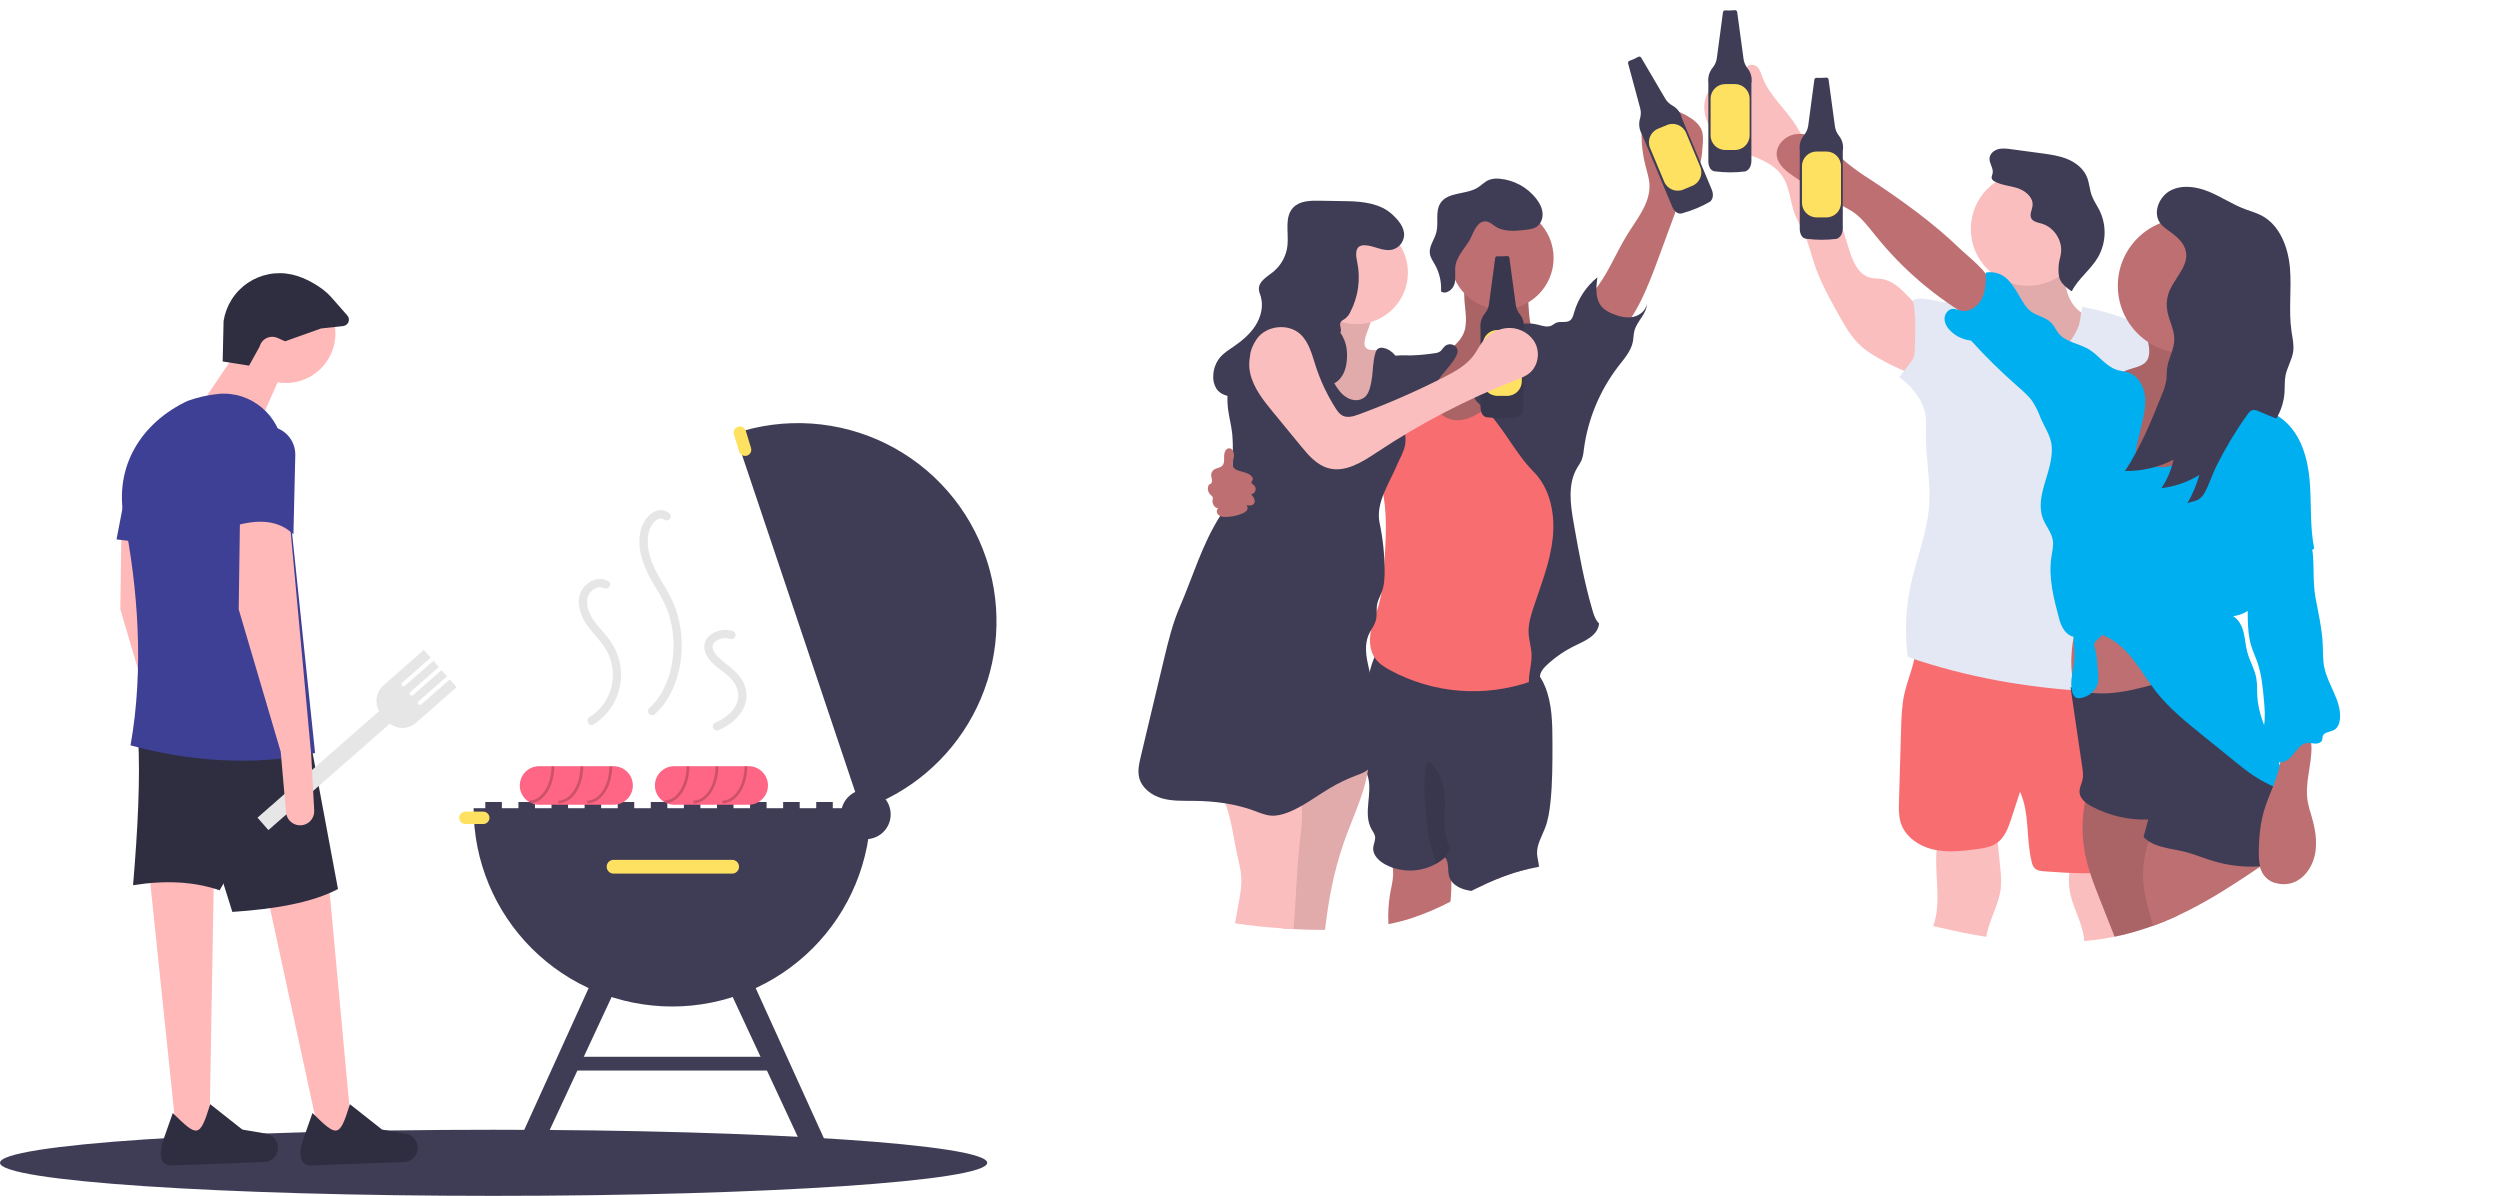 <?xml version="1.0" encoding="UTF-8"?>
<!DOCTYPE svg PUBLIC "-//W3C//DTD SVG 1.1//EN" "http://www.w3.org/Graphics/SVG/1.1/DTD/svg11.dtd">
<!-- Creator: CorelDRAW 2020 (64 Bit) -->
<svg xmlns="http://www.w3.org/2000/svg" xml:space="preserve" width="268.816mm" height="128.587mm" version="1.1" style="shape-rendering:geometricPrecision; text-rendering:geometricPrecision; image-rendering:optimizeQuality; fill-rule:evenodd; clip-rule:evenodd"
viewBox="0 0 9359.35 4477.01"
 xmlns:xlink="http://www.w3.org/1999/xlink"
 xmlns:xodm="http://www.corel.com/coreldraw/odm/2003">
 <defs>
  <style type="text/css">
   <![CDATA[
    .fil14 {fill:none;fill-rule:nonzero}
    .fil13 {fill:#00AFEF;fill-rule:nonzero}
    .fil7 {fill:#3E4095;fill-rule:nonzero}
    .fil6 {fill:#2F2E41;fill-rule:nonzero}
    .fil0 {fill:#3F3D56;fill-rule:nonzero}
    .fil8 {fill:#BE6F72;fill-rule:nonzero}
    .fil12 {fill:#E3E8F4;fill-rule:nonzero}
    .fil4 {fill:#E6E6E6;fill-rule:nonzero}
    .fil11 {fill:#F86D70;fill-rule:nonzero}
    .fil10 {fill:#FBBEBE;fill-rule:nonzero}
    .fil2 {fill:#FF6584;fill-rule:nonzero}
    .fil5 {fill:#FFB9B9;fill-rule:nonzero}
    .fil1 {fill:#FFE162;fill-rule:nonzero}
    .fil9 {fill:black;fill-rule:nonzero;fill-opacity:0.102}
    .fil3 {fill:black;fill-rule:nonzero;fill-opacity:0.2}
   ]]>
  </style>
   <clipPath id="id0" style="clip-rule:nonzero">
    <path d="M3730.84 3528.18l5628.51 0 0 -3528.18 -5628.51 0 0 3528.18z"/>
   </clipPath>
 </defs>
 <g id="Camada_x0020_1">
  <path class="fil0" d="M1847.92 4477.01c1020.57,0 1847.92,-55.4 1847.92,-123.74 0,-68.35 -827.35,-123.75 -1847.92,-123.75 -1020.58,0 -1847.92,55.4 -1847.92,123.75 0,68.33 827.34,123.74 1847.92,123.74z"/>
  <polygon class="fil0" points="1878.89,3002.46 1816.95,3002.46 1816.95,3038.55 1878.89,3038.55 "/>
  <polygon class="fil0" points="2002.77,3002.46 1940.83,3002.46 1940.83,3038.55 2002.77,3038.55 "/>
  <polygon class="fil0" points="2126.65,3002.46 2064.72,3002.46 2064.72,3038.55 2126.65,3038.55 "/>
  <polygon class="fil0" points="2250.54,3002.46 2188.6,3002.46 2188.6,3038.55 2250.54,3038.55 "/>
  <polygon class="fil0" points="2374.42,3002.46 2312.48,3002.46 2312.48,3038.55 2374.42,3038.55 "/>
  <polygon class="fil0" points="2498.3,3002.46 2436.36,3002.46 2436.36,3038.55 2498.3,3038.55 "/>
  <polygon class="fil0" points="2622.18,3002.46 2560.24,3002.46 2560.24,3038.55 2622.18,3038.55 "/>
  <polygon class="fil0" points="2746.06,3002.46 2684.13,3002.46 2684.13,3038.55 2746.06,3038.55 "/>
  <polygon class="fil0" points="2869.95,3002.46 2808.01,3002.46 2808.01,3038.55 2869.95,3038.55 "/>
  <polygon class="fil0" points="2993.83,3002.46 2931.89,3002.46 2931.89,3038.55 2993.83,3038.55 "/>
  <polygon class="fil0" points="3117.71,3002.46 3055.77,3002.46 3055.77,3038.55 3117.71,3038.55 "/>
  <path class="fil0" d="M3259.67 3025.66c0,196.91 -78.32,385.75 -217.71,524.98 -139.4,139.24 -328.46,217.46 -525.6,217.46 -197.13,0 -386.19,-78.22 -525.59,-217.46 -139.39,-139.23 -217.71,-328.07 -217.71,-524.98l1486.6 0z"/>
  <path class="fil0" d="M3223.73 3030.4l-472.81 -1407.72c92.53,-31.08 190.3,-43.63 287.7,-36.94 97.4,6.7 192.52,32.5 279.92,75.93 87.4,43.44 165.38,103.67 229.46,177.24 64.09,73.57 113.02,159.03 144.01,251.5 5,14.91 9.55,29.9 13.58,44.91 48.67,182.42 25.93,376.52 -63.58,542.8 -89.51,166.28 -239.08,292.25 -418.28,352.29z"/>
  <path class="fil0" d="M3241.6 3141.66c51.32,0 92.91,-41.55 92.91,-92.8 0,-51.26 -41.59,-92.8 -92.91,-92.8 -51.31,0 -92.91,41.54 -92.91,92.8 0,51.25 41.6,92.8 92.91,92.8z"/>
  <path class="fil1" d="M2296.99 3219.01c-6.85,0 -13.4,2.71 -18.25,7.54 -4.84,4.84 -7.55,11.4 -7.55,18.23 0,6.83 2.72,13.39 7.55,18.23 4.85,4.84 11.41,7.54 18.25,7.54l443.92 0c6.84,0 13.41,-2.71 18.25,-7.54 4.85,-4.84 7.56,-11.4 7.56,-18.23 0,-6.83 -2.72,-13.39 -7.56,-18.23 -4.84,-4.84 -11.41,-7.54 -18.25,-7.54l-443.92 0z"/>
  <polygon class="fil0" points="3133.2,4368.74 3040.78,4372.15 2707.79,3656.87 2792.03,3617.74 "/>
  <polygon class="fil0" points="1899.53,4368.74 1991.96,4372.15 2324.95,3656.87 2240.7,3617.74 "/>
  <polygon class="fil0" points="2900.92,3956.28 2136.98,3956.28 2136.98,4007.84 2900.92,4007.84 "/>
  <path class="fil1" d="M2769.81 1596.4c-3.63,0 -7.2,0.85 -10.45,2.49 -3.24,1.63 -6.05,4 -8.22,6.91 -2.16,2.92 -3.6,6.29 -4.22,9.86 -0.62,3.58 -0.39,7.24 0.67,10.71l19.58 64.11c1.81,5.88 5.87,10.8 11.31,13.69 5.43,2.89 11.8,3.5 17.69,1.72 5.89,-1.8 10.82,-5.85 13.72,-11.29 2.89,-5.42 3.52,-11.77 1.72,-17.66l-19.58 -64.1c-1.46,-4.75 -4.4,-8.92 -8.4,-11.87 -4.01,-2.96 -8.84,-4.56 -13.83,-4.56z"/>
  <path class="fil1" d="M1742.1 3038.55c-6.16,0 -12.07,2.44 -16.42,6.79 -4.36,4.36 -6.8,10.25 -6.8,16.41 0,6.16 2.44,12.06 6.8,16.41 4.36,4.36 10.26,6.8 16.42,6.8l67.1 0c6.16,0 12.08,-2.44 16.43,-6.8 4.36,-4.35 6.81,-10.25 6.81,-16.41 0,-6.15 -2.45,-12.05 -6.81,-16.41 -4.35,-4.35 -10.26,-6.79 -16.43,-6.79l-67.1 0z"/>
  <path class="fil2" d="M2296.99 2868.41l-278.73 0c-1.76,0 -3.46,0.06 -5.17,0.21 -18.21,1.3 -35.26,9.44 -47.7,22.77 -12.44,13.34 -19.38,30.89 -19.4,49.13 -0.02,18.24 6.87,35.81 19.3,49.16 12.42,13.37 29.44,21.54 47.65,22.88 1.75,0.16 3.51,0.2 5.32,0.2l278.73 0c19.16,0 37.55,-7.6 51.1,-21.14 13.55,-13.53 21.17,-31.89 21.17,-51.03 0,-19.14 -7.62,-37.5 -21.17,-51.04 -13.55,-13.53 -31.94,-21.14 -51.1,-21.14l0 0z"/>
  <path class="fil3" d="M1990.18 3007.05c47.49,-6.08 84.85,-65.94 84.85,-138.64l-10.32 0c0,71.1 -37.06,128.9 -82.6,128.9l0 5.78 8.06 3.97z"/>
  <path class="fil3" d="M2090.52 3007.62l0 -10.32c45.54,0 82.59,-57.82 82.59,-128.9l10.33 0c0,76.76 -41.68,139.21 -92.91,139.21z"/>
  <path class="fil3" d="M2198.92 3007.62l0 -10.32c45.53,0 82.58,-57.82 82.58,-128.9l10.33 0c0,76.76 -41.69,139.21 -92.91,139.21z"/>
  <path class="fil2" d="M2802.85 2868.41l-278.73 0c-1.76,0 -3.46,0.06 -5.17,0.21 -18.21,1.3 -35.25,9.44 -47.7,22.77 -12.45,13.34 -19.38,30.89 -19.4,49.13 -0.02,18.24 6.87,35.81 19.29,49.16 12.43,13.37 29.45,21.54 47.65,22.88 1.76,0.16 3.52,0.2 5.33,0.2l278.73 0c19.16,0 37.55,-7.6 51.1,-21.14 13.55,-13.53 21.16,-31.89 21.16,-51.03 0,-19.14 -7.61,-37.5 -21.16,-51.04 -13.55,-13.53 -31.94,-21.14 -51.1,-21.14l0 0z"/>
  <path class="fil3" d="M2496.02 3007.05c47.5,-6.08 84.86,-65.94 84.86,-138.64l-10.32 0c0,71.1 -37.07,128.9 -82.6,128.9l0 5.78 8.05 3.97z"/>
  <path class="fil3" d="M2596.37 3007.62l0 -10.32c45.54,0 82.6,-57.82 82.6,-128.9l10.32 0c0,76.76 -41.67,139.21 -92.91,139.21z"/>
  <path class="fil3" d="M2704.77 3007.62l0 -10.32c45.54,0 82.6,-57.82 82.6,-128.9l10.32 0c0,76.76 -41.68,139.21 -92.91,139.21z"/>
  <path class="fil4" d="M2276.6 2175.26c-36.53,-19.71 -81.69,1.78 -99.89,36.67 -22.14,42.43 -3.8,93.46 22.03,129.74 26.84,37.69 63.25,68.81 81.15,112.38 17.13,40.99 19.16,86.73 5.73,129.08 -13.43,42.35 -41.45,78.58 -79.09,102.24 -16.8,10.61 -1.28,37.4 15.63,26.72 36.91,-23.04 66.12,-56.54 83.89,-96.23 17.76,-39.69 23.29,-83.77 15.86,-126.61 -3.77,-22.22 -10.95,-43.72 -21.31,-63.75 -11.22,-20.43 -24.74,-39.52 -40.3,-56.88 -26.87,-31.76 -60.69,-66.78 -62.37,-110.98 -0.31,-5.73 0.09,-11.47 1.19,-17.11 0.8,-3.93 2,-7.77 3.58,-11.48 3.76,-7.94 9.33,-14.89 16.27,-20.28 6.44,-5.12 14.05,-8.56 22.15,-10.01 6.79,-1.01 13.72,0.11 19.86,3.21 17.54,9.46 33.19,-17.23 15.63,-26.7l0 0z"/>
  <path class="fil4" d="M2742.62 2362.38c-15.56,-5 -32.18,-5.69 -48.1,-1.99 -15.91,3.69 -30.53,11.64 -42.29,22.97 -6.07,6.25 -10.57,13.84 -13.13,22.16 -2.55,8.32 -3.08,17.13 -1.55,25.7 2.95,18.75 14.8,35.4 27.65,48.81 25.16,26.26 60.36,43.23 81.45,73.37 9.35,12.84 15.22,27.88 17.03,43.66 1.09,14.17 -1.52,28.39 -7.56,41.26 -15.73,31.95 -46.97,53.67 -79.91,67.66 -7.69,3.27 -9.4,14.6 -5.56,21.16 2.15,3.46 5.55,5.97 9.49,7 3.94,1.03 8.13,0.52 11.7,-1.46 60.62,-25.74 116.71,-83.39 99.99,-154.22 -8.8,-37.26 -35.75,-63.55 -64.78,-86.42 -14.42,-10.56 -28.03,-22.16 -40.74,-34.72 -10.03,-10.65 -20.46,-25.18 -18.62,-39.62 0.74,-5.02 3.2,-9.63 6.96,-13.04 4.56,-4.16 9.74,-7.6 15.35,-10.19 6.87,-3.29 14.33,-5.19 21.95,-5.58 7.61,-0.4 15.23,0.72 22.41,3.29 3.96,1.05 8.17,0.5 11.74,-1.51 3.55,-2.03 6.19,-5.36 7.32,-9.3 1,-3.95 0.44,-8.14 -1.57,-11.69 -2.02,-3.55 -5.33,-6.17 -9.24,-7.33l0 0z"/>
  <path class="fil4" d="M2506.85 1922.33c-9.23,-7.88 -20.88,-12.35 -33.01,-12.69 -11.51,0.21 -22.69,3.82 -32.15,10.38 -21.35,15.49 -36.46,38.1 -42.6,63.75 -15.65,59.88 4.76,124.41 33.13,177.14 14.34,26.66 31.04,51.96 45.47,78.57 13.92,25.44 24.61,52.52 31.81,80.61 14.69,57.59 16.01,117.78 3.83,175.95 -12.39,57.9 -38.47,115.25 -82.82,155.2 -2.9,2.89 -4.53,6.83 -4.53,10.93 0,4.1 1.63,8.03 4.53,10.94 2.91,2.9 6.84,4.53 10.95,4.53 4.11,0 8.04,-1.63 10.95,-4.53 39.36,-35.46 65.69,-84.11 81.59,-134.13 17.53,-56.49 22.66,-116.1 15.03,-174.75 -3.45,-29.21 -10.11,-57.94 -19.85,-85.7 -10.57,-27.96 -23.76,-54.85 -39.4,-80.32 -29.11,-49.16 -60.09,-98.88 -64.31,-157.41 -2.07,-28.79 1.54,-58.79 19.37,-81.94 -0.98,1.27 0.78,-0.92 0.79,-0.93 1.08,-1.29 2.2,-2.55 3.36,-3.78 2.21,-2.37 4.59,-4.58 7.11,-6.62 -0.53,0.42 -1.9,1.35 0.59,-0.39 1.23,-0.86 2.5,-1.69 3.8,-2.45 1.06,-0.62 2.15,-1.17 3.23,-1.74 0.64,-0.33 1.3,-0.64 1.95,-0.93 -1.5,0.64 -1.42,0.65 0.26,0.02 1.22,-0.38 7.21,-1.67 3.88,-1.25 1.11,-0.14 2.23,-0.21 3.35,-0.22 0.47,-0.01 4.64,0.21 2.61,-0.02 -2.38,-0.26 1.89,0.42 1.91,0.43 1.34,0.33 2.65,0.75 3.93,1.24 -3.22,-1.28 5.28,3.49 3.31,1.97 2.97,2.78 6.88,4.33 10.95,4.33 4.07,0 7.99,-1.55 10.95,-4.33 5.34,-5.34 6.63,-16.72 0,-21.88l0 0z"/>
  <polygon class="fil5" points="1317.74,4246.95 1200.99,4277.89 986.55,3287.87 1227.21,3266.45 "/>
  <polygon class="fil5" points="783.58,4262.16 664.15,4280.19 559.18,3272.7 800.73,3277.65 "/>
  <path class="fil5" d="M722.09 2828.56l11.03 205.62c0.4,7.56 -0.83,15.12 -3.6,22.16 -2.78,7.05 -7.04,13.42 -12.5,18.67 -5.46,5.26 -11.99,9.28 -19.14,11.79 -7.15,2.51 -14.76,3.45 -22.31,2.76l0 0c-12.34,-1.12 -23.9,-6.53 -32.65,-15.3 -8.75,-8.77 -14.14,-20.32 -15.22,-32.66l-19.97 -227.33 -157.25 -533.1 4.77 -342.69 185.85 9.52 81.01 880.55z"/>
  <path class="fil6" d="M822.16 3333.08c-93.09,-32.28 -201.1,-38.63 -324.04,-19.03 17.43,-206.28 27.53,-397.84 19.06,-552.13l633.78 0 -328.8 571.16z"/>
  <path class="fil6" d="M1265.33 3328.32c-95.95,50.69 -234.74,74.97 -395.52,85.67l-200.14 -637.8 490.82 -9.52 104.84 561.64z"/>
  <path class="fil6" d="M1512.39 4350.45l-345.28 12.77c-44.22,1.64 -46.56,-36.31 -38.21,-79.71l40.88 -116.59c92.03,90.06 100.7,95.09 140.15,-33.02l120.41 94.99 89.13 15.26c12.48,2.14 23.8,8.61 31.95,18.3 8.15,9.67 12.62,21.92 12.6,34.57l0 0c-0.03,13.84 -5.42,27.14 -15.04,37.1 -9.63,9.96 -22.74,15.81 -36.59,16.32l0 0z"/>
  <path class="fil6" d="M989.46 4350.45l-345.28 12.77c-44.23,1.64 -46.56,-36.31 -38.22,-79.71l40.88 -116.59c92.03,90.06 100.7,95.09 140.15,-33.02l120.4 94.99 89.13 15.26c12.47,2.14 23.79,8.61 31.95,18.3 8.15,9.67 12.61,21.92 12.59,34.57l0 0c-0.02,13.84 -5.41,27.14 -15.03,37.1 -9.63,9.96 -22.75,15.81 -36.59,16.32z"/>
  <path class="fil5" d="M1069.95 1433.96c102.64,0 185.84,-83.11 185.84,-185.63 0,-102.52 -83.2,-185.63 -185.84,-185.63 -102.64,0 -185.85,83.11 -185.85,185.63 0,102.52 83.21,185.63 185.85,185.63z"/>
  <polygon class="fil5" points="974.64,1576.76 755.44,1510.12 903.17,1291.17 1069.95,1362.57 "/>
  <path class="fil7" d="M1179.55 2819.03c-225.34,50.6 -475.48,30.53 -690.97,-28.56 51.6,-287.41 26.69,-596.12 -23.83,-847.22 -39.54,-196.54 64.77,-361.47 238.26,-442.65 37.3,-13.36 76.09,-22.09 115.52,-25.99 121.71,-10.77 228.79,80.38 241.49,201.76l119.53 1142.66z"/>
  <polygon class="fil7" points="593.43,2038.45 436.17,2019.41 483.83,1771.9 593.43,1771.9 "/>
  <path class="fil6" d="M1067.35 1277.73l-28.47 -12.64c-6.45,-2.85 -13.44,-4.27 -20.5,-4.16 -7.06,0.12 -14,1.76 -20.36,4.83 -6.35,3.06 -11.97,7.46 -16.44,12.91 -4.48,5.44 -7.73,11.8 -9.51,18.62l0 0 -39.68 71.6 -98.82 -15.62 3.45 -151.58c4.5,-28.64 14.84,-56.07 30.37,-80.56 15.54,-24.5 35.94,-45.54 59.95,-61.84 24.01,-16.29 51.11,-27.51 79.63,-32.92 28.51,-5.41 57.84,-4.93 86.17,1.44l2.69 0.61c48.25,10.91 110.87,46.28 143.58,83.42l60.91 69.2c2.89,3.28 4.83,7.28 5.59,11.6 0.77,4.3 0.33,8.73 -1.24,12.8 -1.58,4.08 -4.25,7.65 -7.71,10.31 -3.46,2.67 -7.59,4.34 -11.95,4.83l-83.31 9.18 -134.35 47.99z"/>
  <path class="fil4" d="M1683.78 2543.67l-106.72 93.49c-1.54,1.35 -3.55,2.04 -5.61,1.9 -2.04,-0.13 -3.95,-1.08 -5.31,-2.61 -1.35,-1.54 -2.04,-3.56 -1.91,-5.6 0.13,-2.04 1.08,-3.95 2.62,-5.31l106.71 -93.49 -20.42 -23.26 -106.71 93.49c-1.55,1.35 -3.57,2.04 -5.61,1.9 -2.05,-0.13 -3.96,-1.07 -5.32,-2.61 -1.34,-1.54 -2.04,-3.55 -1.9,-5.6 0.13,-2.04 1.07,-3.95 2.61,-5.31l106.72 -93.49 -20.42 -23.26 -106.71 93.49c-0.77,0.67 -1.66,1.19 -2.62,1.52 -0.97,0.32 -1.99,0.46 -3,0.4 -1.01,-0.07 -2.01,-0.33 -2.92,-0.78 -0.91,-0.45 -1.72,-1.08 -2.4,-1.84 -0.67,-0.76 -1.19,-1.65 -1.51,-2.61 -0.33,-0.97 -0.46,-1.98 -0.4,-2.99 0.07,-1.01 0.33,-2.01 0.78,-2.92 0.45,-0.91 1.08,-1.72 1.84,-2.39l106.71 -93.49 -25.53 -29.07 -150.8 132.13c-13.47,11.8 -22.46,27.86 -25.49,45.49 -3.02,17.63 0.11,35.76 8.87,51.37l-455.3 398.9 40.85 46.51 455.01 -398.64c13.87,10.94 31.15,16.69 48.83,16.23 17.68,-0.45 34.64,-7.07 47.93,-18.71l152.64 -133.73 -25.53 -29.07z"/>
  <path class="fil5" d="M1165.26 2828.56l11.03 205.62c0.4,7.56 -0.83,15.12 -3.6,22.16 -2.78,7.05 -7.05,13.42 -12.51,18.67 -5.45,5.26 -11.98,9.28 -19.13,11.79 -7.16,2.51 -14.77,3.45 -22.32,2.76l0 0c-12.34,-1.12 -23.89,-6.53 -32.65,-15.3 -8.75,-8.77 -14.13,-20.32 -15.22,-32.66l-19.96 -227.33 -157.26 -533.1 4.77 -342.69 185.85 9.52 81.01 880.55z"/>
  <path class="fil7" d="M1098.55 2000.37c-56.55,-54.19 -131.19,-56.17 -214.44,-33.32l0 -255.8c0,-30.62 12.18,-59.99 33.86,-81.65 21.68,-21.65 51.08,-33.82 81.74,-33.82l0 0c14.11,0 28.08,2.82 41.08,8.29 13,5.47 24.78,13.49 34.64,23.56 9.86,10.09 17.6,22.04 22.77,35.14 5.17,13.12 7.66,27.13 7.33,41.22l-6.98 296.36z"/>
  <g>
  </g>
  <g style="clip-path:url(#id0)">
   <g>
    <path class="fil8" d="M5487.85 1184.59c0.88,15.06 0.01,30.18 -2.64,45.04 -9.91,45.98 -51.86,77.54 -92.47,101.51 -40.61,23.95 -85.24,46.62 -109.38,87.05 -29.11,48.85 -19.83,114.52 14.33,160.16 34.16,45.62 88.31,72.8 144.04,84.13 101.64,20.94 212.96,-8.46 289.17,-78.75 76.21,-70.28 114.44,-180.09 95.75,-282.1 -41.36,5.79 -78.2,-30.64 -91.59,-70.13 -13.39,-39.5 -10.61,-82.31 -15.82,-123.73 -0.38,-7 -2.5,-13.8 -6.15,-19.8 -5.8,-8.01 -16.06,-11.29 -25.63,-13.9 -47.8,-13.12 -128.23,-41.82 -177.76,-30.84 -44.62,10.2 -22.61,103.94 -21.86,141.36z"/>
    <path class="fil9" d="M5487.85 1184.59c0.88,15.06 0.01,30.18 -2.64,45.04 -9.91,45.98 -51.86,77.54 -92.47,101.51 -40.61,23.95 -85.24,46.62 -109.38,87.05 -29.11,48.85 -19.83,114.52 14.33,160.16 34.16,45.62 88.31,72.8 144.04,84.13 101.64,20.94 212.96,-8.46 289.17,-78.75 76.21,-70.28 114.44,-180.09 95.75,-282.1 -41.36,5.79 -78.2,-30.64 -91.59,-70.13 -13.39,-39.5 -10.61,-82.31 -15.82,-123.73 -0.38,-7 -2.5,-13.8 -6.15,-19.8 -5.8,-8.01 -16.06,-11.29 -25.63,-13.9 -47.8,-13.12 -128.23,-41.82 -177.76,-30.84 -44.62,10.2 -22.61,103.94 -21.86,141.36z"/>
    <path class="fil8" d="M5430.09 3375.65c-47.39,24.75 -96.7,45.64 -147.47,62.46 -27.8,8.76 -56.07,15.96 -84.69,21.57 -2.03,-38.05 0.06,-76.22 6.2,-113.83 3.86,-21.62 9.56,-43.06 11.05,-64.98 2.11,-31.64 -4.68,-63.25 -19.58,-91.26 55.23,-7.52 107.7,-19.8 163.18,-16.19l3.52 0.25c6.59,0.17 13.13,1.39 19.33,3.61 8.54,4.13 15.79,10.49 20.98,18.41 2.85,3.89 5.49,7.94 7.89,12.12 15.67,27.02 21.62,58.2 22.85,90.32 0.58,25.88 -0.51,51.77 -3.27,77.51l0 0z"/>
    <path class="fil8" d="M5719.2 3253.79c-17.65,4.13 -34.97,8.83 -51.95,14.11 -45.81,14.77 -90.39,33.09 -133.33,54.78 -2.79,-13.48 -4.16,-27.21 -4.07,-40.98 25.32,-17.42 53.87,-29.59 83.99,-35.77 30.11,-6.18 61.16,-6.26 91.3,-0.21 4.02,0.49 7.86,2.02 11.1,4.45 1.18,1.04 2.19,2.27 2.98,3.61l0 0z"/>
    <path class="fil0" d="M5804.44 3003.96c-3.37,32.36 -8.33,64.83 -19.84,95.27 -12.44,32.67 -32.67,64.34 -30.09,99.23 1.14,15.15 6.3,31.58 7.04,46.57 -14.28,2.6 -28.37,5.54 -42.29,8.81 -17.65,4.13 -34.98,8.82 -51.96,14.1 -45.8,14.77 -90.38,33.09 -133.33,54.78 -8.47,4.16 -16.86,8.37 -25.23,12.62 -3.47,-0.44 -6.9,-0.99 -10.36,-1.63 -24.8,-4.51 -50.87,-15.59 -64.91,-35.38 -3.21,-4.56 -5.74,-9.56 -7.49,-14.85 -8.08,-24.1 0.35,-54.15 -16.46,-73.24l-0.79 0.69 -0.6 0.4c-9.2,8.33 -19.32,15.6 -30.14,21.68l0 0c-24.65,13.92 -51.95,22.51 -80.13,25.23 -28.19,2.71 -56.64,-0.53 -83.5,-9.5 -10.64,-3.61 -20.91,-8.22 -30.68,-13.75 -22.72,-12.92 -44.63,-34.65 -42.85,-60.58 1,-14.46 9.28,-28.31 7.04,-42.62 -1.63,-10.24 -8.38,-18.76 -13.43,-27.81 -33.17,-59.39 6.39,-135.75 -14.44,-200.29 -0.49,-1.54 -1.04,-3.07 -1.58,-4.55 -1.54,-4.21 -3.27,-8.27 -4.96,-12.33 -4.27,-9.45 -9.03,-18.76 -12.8,-28.46 -3.13,-8.16 -5.62,-16.54 -7.43,-25.09 -4.68,-24.82 -6.35,-50.12 -4.95,-75.33 0,-66.48 11.89,-134.52 28.85,-198.56 3.03,-11.39 6.4,-27.47 10.86,-44.99 4.35,-18.46 10.23,-36.54 17.56,-54.05 9.91,-22.76 23.4,-40.93 41.84,-45.23 27.77,-6.48 70.22,7.22 98.38,10.59l111.32 13.25 222.58 26.58c38.43,4.6 78.79,9.9 110.48,31.47 2.08,1.44 4.11,2.92 6.15,4.51 8.37,6.59 15.87,14.21 22.31,22.67 2.29,2.92 4.47,5.99 6.55,9.11 7.22,11.03 13.37,22.74 18.34,34.94 27.62,66.21 28.26,140.1 28.47,211.82 0,74.84 0.25,149.61 -7.49,223.91z"/>
    <path class="fil9" d="M5377.72 3233.31c-6.7,-25.74 -20.83,-63 -22.91,-73.14 -6.98,-34.04 -12.05,-68.45 -15.17,-103.05 -5.5,-61.66 -15.42,-148.48 6.39,-207.12 20.48,10.89 38.48,41.72 47.95,62.75 34.31,76.27 -4.31,169.91 27.92,247.06 2.41,4.62 3.91,9.67 4.41,14.85 -0.56,6.58 -2.93,12.88 -6.84,18.21l-10.86 18.01 -30.89 22.42z"/>
    <path class="fil8" d="M6091.83 878.78c36.5,-59.39 86.47,-117.79 83.35,-187.23 -1.14,-24.75 -9.27,-48.95 -15.47,-73.2 -17.76,-70.19 -18.93,-143.54 -3.42,-214.25 61.31,-9.84 124.07,4.2 175.32,39.2 16.21,11.18 31.59,25.09 38.73,43.45 6.6,16.93 5.51,35.78 4.31,53.9 -2.73,41.62 -6.44,86.02 -32.13,118.78 -7.98,10.25 -17.8,18.91 -25.58,29.25 -11.36,14.85 -18,32.96 -24.49,50.63l-84.29 228.9c-42.54,115.36 -88.66,236.02 -182.37,315.85 -2.28,1.93 -69.42,-93.24 -74.97,-102.79 -22.46,-39.15 -12.64,-55.69 14.53,-88.45 53.6,-64.79 82.71,-142.93 126.49,-214.05z"/>
    <path class="fil10" d="M5125.84 2829.8c-0.3,17.08 -1.73,34.13 -4.32,51.02 -0.89,6.24 -1.94,12.42 -3.17,18.61 -16.91,88.09 -59,171.88 -88.46,257.7 -38.82,113.29 -55.88,211.58 -69.41,324.07 -39.02,0 -78.1,-0.84 -116.72,-2.87l-1.19 0c-13.19,-0.69 -26.43,-1.48 -39.67,-2.48 11.95,-104.92 -9.92,-214.99 11.45,-320.02 8.63,-42.26 23.36,-83.29 32.23,-125.37 2.74,-12.38 4.81,-24.91 6.2,-37.51 1.23,-11.97 1.88,-24.4 7.29,-35.19 0.5,-1.04 1.06,-2.05 1.69,-3.02 4.74,-7.46 10.64,-14.14 17.46,-19.79 60.41,-52.88 134.31,-88.05 213.5,-101.61 11.26,-1.53 22.21,-2.82 33.13,-3.55z"/>
    <path class="fil9" d="M5125.84 2829.8c-0.3,17.08 -1.73,34.13 -4.32,51.02 -0.89,6.24 -1.94,12.42 -3.17,18.61 -16.91,88.09 -59,171.88 -88.46,257.7 -38.82,113.29 -55.88,211.58 -69.41,324.07 -39.02,0 -78.1,-0.84 -116.72,-2.87l-1.19 0c-13.19,-0.69 -26.43,-1.48 -39.67,-2.48 11.95,-104.92 -9.92,-214.99 11.45,-320.02 8.63,-42.26 23.36,-83.29 32.23,-125.37 2.74,-12.38 4.81,-24.91 6.2,-37.51 1.23,-11.97 1.88,-24.4 7.29,-35.19 0.5,-1.04 1.06,-2.05 1.69,-3.02 4.74,-7.46 10.64,-14.14 17.46,-19.79 60.41,-52.88 134.31,-88.05 213.5,-101.61 11.26,-1.53 22.21,-2.82 33.13,-3.55z"/>
    <path class="fil10" d="M4874.45 3055.33c-0.8,27.51 -3.07,54.95 -6.79,82.21 -13.24,111.41 -15.72,227.67 -24.79,340.75 -13.19,-0.69 -26.43,-1.48 -39.68,-2.47 -60.29,-4.11 -120.38,-10.45 -179.59,-19.11 4.56,-25.47 9.16,-50.94 13.78,-76.41 5.66,-31.23 11.3,-62.76 9.67,-94.43 -1.54,-29.95 -9.57,-59.09 -15.96,-88.45 -13.64,-62.85 -21.27,-130.66 -43.74,-189.95 -11.71,-33.26 -30.41,-63.63 -54.84,-89.08 92.92,-36.44 182.22,-38.51 282.03,-34.65 7.08,-0.4 14.13,1.33 20.23,4.95 4.74,4.09 8.24,9.39 10.17,15.34 15,36.02 24.41,74.1 27.91,112.95 1.19,12.75 1.72,25.55 1.58,38.35l0 0z"/>
    <path class="fil8" d="M5622.92 1159.05c106.79,0 193.37,-86.42 193.37,-193.02 0,-106.6 -86.58,-193.02 -193.37,-193.02 -106.8,0 -193.38,86.42 -193.38,193.02 0,106.6 86.58,193.02 193.38,193.02z"/>
    <path class="fil11" d="M5663.13 1417.15c24.79,-42.22 46.51,-94.92 94.21,-106.65 26.92,-6.68 54.93,2.43 81.17,11.39 7.6,1.8 14.5,5.79 19.84,11.48 3.87,6.14 5.95,13.24 6,20.5 8.31,87.24 8.03,175.11 -0.84,262.3 -6.3,61.72 -16.91,123.14 -18.79,185.15 -2.64,85.97 11.55,171.93 6.89,257.81 -3.52,65.08 -17.81,129.02 -31.98,192.62l-59.5 266.27c-1.07,8.24 -4.38,16.03 -9.57,22.52 -5.02,4.59 -11.02,7.98 -17.55,9.89 -86.12,30.39 -177.68,42.41 -268.75,35.3 -91.07,-7.12 -179.63,-33.22 -259.96,-76.63 -21.48,-11.77 -42.89,-25.39 -56.87,-45.48 -19.84,-28.51 -21.67,-66.23 -15.23,-100.37 6.45,-34.15 20.39,-66.36 29.75,-99.88 14.48,-51.96 17.9,-106.2 21.17,-160.04 4.37,-70.88 8.73,-142.2 1.14,-212.81 -5.21,-48.66 -16.06,-96.56 -24.25,-144.82 -12.05,-72.73 -19.04,-146.2 -20.92,-219.89 -1.24,-44 0.79,-92.85 31.28,-124.57 14.88,-15.44 34.71,-24.74 54.89,-32.27 33.87,-12.47 71.71,-19.8 105.92,-8.41 34.21,11.39 61.78,47.21 53.69,82.31 -3.72,16.28 -14.28,30.54 -16.86,47.07 -3.43,21.88 8.18,43.89 24.79,58.7 89.35,80.57 225.76,-55.03 270.34,-131.45z"/>
    <path class="fil0" d="M5670.22 1219.93c27.13,-9.98 56.62,-11.7 84.73,-4.96 17.91,4.25 37.24,11.78 53.75,3.81 6,-2.87 10.96,-7.57 17,-10.24 16.37,-7.18 37.58,1.63 52.07,-8.81 9.12,-6.59 12.1,-18.56 15.17,-29.45 14.89,-51.97 45.4,-98.13 87.41,-132.25 -5.2,37.96 -8.97,81.17 16.17,110.17 11.46,13.16 27.52,21.43 43.79,27.86 23.35,9.26 48.99,15.39 73.63,10.34 24.64,-5.05 47.7,-23.65 51.61,-48.44 -0.84,37.26 -36.39,63.29 -46.36,99.28 -3.77,13.46 -3.43,27.76 -6.05,41.53 -6.7,35.13 -31.84,63.34 -53.8,91.66 -70.16,91.05 -114.97,198.99 -129.91,312.89 -1.02,13.51 -3.85,26.83 -8.43,39.59 -4.86,9.78 -10.36,19.24 -16.46,28.31 -36.35,61.27 -25.14,138.58 -12.8,208.56 19.29,109.62 38.52,217.02 69.76,323.87 5.35,18.27 11.4,37.32 25.04,50.63 -4.31,43.21 -48,62.91 -87.27,81.56 -38.77,18.46 -74.54,42.63 -106.11,71.72 -11.31,10.4 -22.46,22.07 -26.58,36.87 -3.87,13.91 -1.09,29.2 -6.04,42.71 -4.96,13.52 -24.8,23.22 -33.52,11.83 -10.91,-40.73 7.74,-83.34 6.89,-125.5 -0.59,-28.47 -9.91,-56.13 -11.26,-84.59 -1.29,-32.22 8.23,-63.85 18.35,-94.43 28.16,-85.17 62.18,-169.55 71.95,-258.69 9.77,-89.13 -8.47,-186.49 -71.84,-250.09 -75.23,-75.82 -116.97,-178.62 -197.6,-248.25 -12.78,-11.04 -27.27,-24.74 -25.14,-41.47 1.47,-7.37 4.72,-14.27 9.47,-20.09 27.68,-39 64.47,-70.83 94.21,-108.14 29.75,-37.32 53.55,-80.28 48.15,-127.79z"/>
    <path class="fil0" d="M5405.49 1299.76c-4.95,4.95 -8.38,11.78 -14.13,16.03 -6.71,4.14 -14.38,6.5 -22.26,6.88 -29.18,4.42 -58.61,7.05 -88.1,7.87 -24.8,0 -50.53,-2.17 -74.38,4.61 -33.27,9.4 -59.85,35.63 -76.51,65.82 -16.66,30.2 -24.54,64.35 -30.93,98.35 -14.1,74.91 -21.65,150.9 -22.56,227.12 40.86,-32.54 77.29,-70.28 108.34,-112.26 23.8,-32.21 45.37,-67.84 79.33,-89.37 15.62,-9.9 33.17,-16.43 48.89,-26.09 32.78,-20.13 55.48,-52.71 77.3,-84.13 16.06,-23.32 62.53,-68.84 66.2,-96.75 3.12,-26.68 -33.82,-39.69 -51.17,-18.07z"/>
    <path class="fil0" d="M5578.24 833.89c6.12,3.67 11.98,7.75 17.55,12.22 33.67,23.46 78.74,19.1 119.45,13.76 12.49,-1.58 25.33,-3.37 36.05,-9.9 17.21,-10.59 25.29,-32.37 23.6,-52.51 -1.69,-20.15 -11.84,-38.7 -24.25,-54.44 -16.42,-20.83 -36.9,-38.11 -60.22,-50.8 -23.3,-12.69 -48.96,-20.53 -75.39,-23.04 -13.69,-1.79 -27.61,-0.32 -40.61,4.3 -16.02,6.58 -28.07,20.15 -42.85,29.2 -43.58,26.73 -110.72,14.85 -138.83,57.51 -20.58,31.48 -5.9,74.24 -15.62,110.41 -7.23,27.02 -28.11,51.63 -24.1,79.19 2.24,14.85 11.56,27.81 19,41.08 17.08,30.49 24.98,65.26 22.76,100.12 19.09,13.46 45.71,-7.47 51.01,-30.14 5.31,-22.67 -0.79,-46.81 3.72,-69.68 7.99,-40.14 43.48,-69.59 59.5,-106.41 11.5,-26.38 30.24,-70.92 69.22,-50.88z"/>
    <path class="fil10" d="M5109.38 1273.23c-1.49,9.01 -2.43,18.96 2.58,26.58 9.91,14.85 32.62,9.49 50.47,11.73 27.82,3.42 48.34,29.7 53.75,57.32 5.4,27.62 -1.04,55.72 -8.09,82.84 -15.93,61.47 -34.9,122.07 -56.92,181.79 -59.21,-6.98 -121.52,-29.7 -152.96,-80.13 -28.56,-45.88 -25.64,-104.33 -43.79,-155.21 -12.74,-35.83 -35.6,-67.01 -58.21,-97.6 36.35,4.56 62.33,-36.91 64.46,-73.44 2.14,-36.53 -9.37,-73.6 -1.53,-109.28 1.83,-8.46 145.08,18.21 159.01,27.87 40.27,27.86 -2.42,88.83 -8.77,127.54z"/>
    <path class="fil9" d="M5109.38 1273.23c-1.49,9.01 -2.43,18.96 2.58,26.58 9.91,14.85 32.62,9.49 50.47,11.73 27.82,3.42 48.34,29.7 53.75,57.32 5.4,27.62 -1.04,55.72 -8.09,82.84 -15.93,61.47 -34.9,122.07 -56.92,181.79 -59.21,-6.98 -121.52,-29.7 -152.96,-80.13 -28.56,-45.88 -25.64,-104.33 -43.79,-155.21 -12.74,-35.83 -35.6,-67.01 -58.21,-97.6 36.35,4.56 62.33,-36.91 64.46,-73.44 2.14,-36.53 -9.37,-73.6 -1.53,-109.28 1.83,-8.46 145.08,18.21 159.01,27.87 40.27,27.86 -2.42,88.83 -8.77,127.54z"/>
    <path class="fil10" d="M5077.49 1213.49c106.79,0 193.38,-86.42 193.38,-193.02 0,-106.6 -86.59,-193.02 -193.38,-193.02 -106.8,0 -193.38,86.42 -193.38,193.02 0,106.6 86.58,193.02 193.38,193.02z"/>
    <path class="fil0" d="M5017.94 1245.51c7.05,-10.99 -4.95,-26.33 0.54,-38.16 3.28,-7.13 11.56,-10.2 17.96,-14.85 8.02,-6.51 14.42,-14.8 18.69,-24.2 30.11,-57.74 39.22,-124.12 25.79,-187.82 -4.56,-21.38 -8.62,-49.79 10.96,-59.39 5.43,-2.42 11.38,-3.44 17.3,-2.97 35.31,1.14 69.42,24.74 103.68,16.38 11.7,-3.18 22.14,-9.84 29.94,-19.1 7.8,-9.26 12.58,-20.68 13.7,-32.72 2.23,-31.97 -21.77,-59.39 -45.37,-80.92 -42.49,-39 -107.26,-47.66 -164.97,-48.6l-107.35 -1.78c-34.36,-0.6 -72.89,0.49 -96.79,25.09 -34.42,35.38 -17.11,93.29 -22.06,142.34 -4.22,39.14 -23.84,75.01 -54.54,99.73 -22.27,17.71 -52.9,34.64 -52.51,62.95 0,9.9 4.27,18.91 6.99,28.26 10.95,37.02 0.5,77.95 -20.54,110.37 -21.02,32.42 -51.76,57.36 -83.64,79.19 -17.06,11.63 -34.71,22.82 -48.2,38.6 -14.79,18.23 -23.56,40.59 -25.14,63.99 -2.12,17.89 1.57,35.98 10.51,51.63 20.98,33.46 71.3,38.36 105.76,18.96 34.46,-19.4 55.48,-56.13 69.42,-93.05 8.33,-21.92 16.81,-47.02 38.13,-56.87 26.97,-12.52 58.51,7.28 76.06,31.29 17.55,24 28.36,53.3 50.82,72.8 35.21,30.58 95.11,25.64 124.85,-10.3 21.27,-25.79 25.99,-61.46 24.8,-94.88 -0.6,-27.2 -9.22,-53.63 -24.8,-75.97z"/>
    <path class="fil0" d="M5087.36 1497.08c-22.06,4.7 -45.12,-5.69 -61.54,-21.23 -16.42,-15.54 -27.47,-35.58 -38.98,-54.99 -29.16,-48.93 -62.59,-95.2 -99.9,-138.28 -32.53,-37.47 -77.8,-75.52 -126.09,-63.94 -16.18,4.65 -31.17,12.67 -44.03,23.51 -42.58,33.65 -75.91,77.54 -96.87,127.55 -20.96,50.02 -28.86,104.52 -22.97,158.42 3.77,31.52 12.35,62.36 15.92,94.03 2.4,26.12 3.1,52.35 2.08,78.55 -1.34,79.78 -4.06,164.17 -47.16,231.37 -66.79,103.94 -102.54,228.06 -151.58,341.49 -26.47,61.33 -42.35,126.6 -57.91,191.54 -9.22,38.54 -18.43,77.06 -27.62,115.56l-60 251.91c-6.2,25.98 -12.39,53.21 -5.85,79.19 9.92,38.8 46.47,65.92 84.99,76.96 38.52,11.04 79.33,9.16 119.35,9.5 76.55,0.75 153.7,10.25 225.55,36.77 20.52,7.57 41,16.63 62.87,18.41 21.87,1.78 43.63,-3.91 64.1,-11.83 55.89,-21.58 103.78,-59.39 155.25,-89.93 32.15,-19.33 66.01,-35.69 101.16,-48.85 17.65,-6.58 36.59,-12.81 48.74,-27.22 9.16,-10.84 13.28,-24.99 16.31,-38.85 16.76,-78 5.5,-158.82 0,-238.41 -5.51,-79.58 -53.16,-163.67 -13.74,-233.05 7.93,-14.01 17.4,-27.47 21.46,-43.01 5.36,-20.29 0.85,-42.12 5.36,-62.6 3.32,-15.14 11.31,-28.76 16.76,-43.26 9.52,-25.53 10.8,-53.36 10.7,-80.62 -0.22,-59.88 -6.53,-119.57 -18.84,-178.17 -15.62,-74.24 36.05,-147.64 65.65,-217.77 10.61,-25.08 25.63,-48.8 30.04,-75.67 3.97,-24.25 -1.14,-48.95 -4.96,-73.25 -5.69,-37.66 -8.02,-75.75 -6.94,-113.83 0.94,-34.15 4.56,-68.94 -3.62,-102.15 -8.18,-33.21 -31.54,-65.42 -65.11,-72.26 -3.76,-1.09 -7.72,-1.35 -11.6,-0.75 -3.88,0.61 -7.56,2.06 -10.81,4.27 -3.87,3.8 -6.6,8.6 -7.88,13.85 -10.91,33.36 -8.78,69.29 -14.88,103.94 -6.1,34.64 -13.24,65.78 -47.45,73.1z"/>
    <path class="fil8" d="M4619.44 1709.65c2.03,-13.71 -4.37,-31.92 -18.25,-31.42 -12.8,0.49 -18.49,16.48 -18.45,29.29 0.06,12.82 1.79,27.52 -7.29,36.52 -8.03,7.97 -21.31,7.72 -30.64,14.21 -3.29,2.34 -5.97,5.45 -7.8,9.04 -1.84,3.58 -2.79,7.57 -2.76,11.6 0,6.88 3.12,13.47 3.33,20.35 0.21,6.87 -4.41,14.84 -11.26,14.4 -3.51,5.89 -4.98,12.77 -4.16,19.57 0.82,6.8 3.87,13.15 8.68,18.04 3.57,3.46 8.22,6.44 9.42,11.28 0.38,3.4 0.1,6.85 -0.79,10.14 -2.09,13.62 7.33,28.86 21.07,30.34 -7.68,5.49 -6.15,18.36 0.89,24.74 7.04,6.39 17.15,7.62 26.62,7.62 21.5,-0.11 42.75,-4.51 62.53,-12.91 6.77,-2.23 12.76,-6.35 17.25,-11.88 2.08,-2.84 3.09,-6.35 2.82,-9.86 -0.26,-3.52 -1.77,-6.83 -4.25,-9.34 9.62,1.58 21.17,2.48 27.47,-4.95 8.77,-10.39 -0.65,-25.79 -9.92,-35.83 3.85,-0.57 7.44,-2.26 10.34,-4.85 2.89,-2.59 4.95,-5.98 5.94,-9.73 0.99,-3.76 0.84,-7.72 -0.41,-11.39 -1.25,-3.68 -3.57,-6.9 -6.64,-9.28 -3.17,-2.33 -7.48,-4.36 -7.93,-8.26 -0.44,-3.92 2.88,-6.44 4.27,-9.9 3.18,-7.77 -4.06,-15.69 -11.05,-20.39 -16.56,-10.99 -40.96,-10.79 -55.69,-21.88 -14.72,-11.08 -5.45,-30.44 -3.31,-45.29z"/>
    <path class="fil0" d="M5642.36 958.66c-12.02,1.21 -24.1,1.48 -36.15,0.84 -2.05,-0.22 -4.12,0.37 -5.74,1.65 -1.62,1.27 -2.68,3.13 -2.94,5.18l-23.06 172.63c-1.78,12.53 -6.92,24.35 -14.88,34.19 -6.56,7.84 -11.44,16.94 -14.33,26.74 -2.89,9.8 -3.73,20.09 -2.48,30.22l0 293.25c0,0 -1.48,39.1 28.61,39.1 36.02,4.52 72.47,4.52 108.49,0 0,0 24.1,-4.55 24.1,-40.63l0 -288.73c1.84,-10.08 1.47,-20.43 -1.1,-30.34 -2.57,-9.91 -7.27,-19.15 -13.77,-27.07 -7.69,-9.88 -12.67,-21.6 -14.42,-33.99l-23.95 -176.24c-0.27,-1.98 -1.29,-3.79 -2.85,-5.05 -1.56,-1.26 -3.54,-1.88 -5.53,-1.73l0 0z"/>
    <path class="fil9" d="M5642.36 958.66c-12.02,1.21 -24.1,1.48 -36.15,0.84 -2.05,-0.22 -4.12,0.37 -5.74,1.65 -1.62,1.27 -2.68,3.13 -2.94,5.18l-23.06 172.63c-1.78,12.53 -6.92,24.35 -14.88,34.19 -6.56,7.84 -11.44,16.94 -14.33,26.74 -2.89,9.8 -3.73,20.09 -2.48,30.22l0 293.25c0,0 -1.48,39.1 28.61,39.1 36.02,4.52 72.47,4.52 108.49,0 0,0 24.1,-4.55 24.1,-40.63l0 -288.73c1.84,-10.08 1.47,-20.43 -1.1,-30.34 -2.57,-9.91 -7.27,-19.15 -13.77,-27.07 -7.69,-9.88 -12.67,-21.6 -14.42,-33.99l-23.95 -176.24c-0.27,-1.98 -1.29,-3.79 -2.85,-5.05 -1.56,-1.26 -3.54,-1.88 -5.53,-1.73l0 0z"/>
    <path class="fil1" d="M5642.5 1235.37l-36.54 0c-30.26,0 -54.79,24.49 -54.79,54.69l0 137.24c0,30.2 24.53,54.68 54.79,54.68l36.54 0c30.25,0 54.78,-24.49 54.78,-54.68l0 -137.24c0,-30.2 -24.53,-54.69 -54.78,-54.69z"/>
    <path class="fil0" d="M6133.59 212.71c-10.61,5.81 -21.64,10.78 -33.03,14.85 -1.97,0.59 -3.64,1.92 -4.65,3.71 -1,1.79 -1.28,3.91 -0.76,5.89l45.32 168.27c3.24,12.21 3.1,25.08 -0.4,37.22 -3.06,9.76 -4.06,20.03 -2.95,30.19 1.11,10.16 4.3,19.98 9.4,28.85l113.15 270.62c0,0 13.68,36.62 41.5,25.04 35.02,-9.7 68.67,-23.76 100.15,-41.87 0,0 20.48,-13.46 6.59,-46.72l-111.41 -266.47c-2.19,-10 -6.53,-19.41 -12.72,-27.58 -6.19,-8.17 -14.09,-14.9 -23.13,-19.73 -10.9,-6.16 -20.01,-15.05 -26.43,-25.79l-90.09 -153.42c-1.02,-1.78 -2.69,-3.09 -4.66,-3.66 -1.97,-0.57 -4.08,-0.36 -5.89,0.59z"/>
    <path class="fil1" d="M6240.56 468.07l-33.73 14.05c-27.92,11.63 -41.12,43.66 -29.47,71.53l52.95 126.66c11.65,27.87 43.74,41.04 71.67,29.41l33.72 -14.05c27.92,-11.63 41.12,-43.66 29.46,-71.53l-52.94 -126.66c-11.65,-27.87 -43.74,-41.04 -71.67,-29.41z"/>
    <path class="fil10" d="M4742.11 1250.62c-53.3,21.92 -74.38,90.12 -61.88,146.25 12.49,56.12 50.12,102.89 86.81,147.38l102.84 125.22c28.41,34.64 59.5,71.11 102.84,83.19 63.37,17.67 126.74,-22.61 181.53,-59.05 163.54,-108.77 338.37,-199.64 521.43,-271.01 17.9,-6.93 36.24,-13.96 50.97,-26.33 30.54,-25.64 39.12,-72.9 22.11,-108.89 -17,-35.97 -56.62,-59.39 -96.53,-59.68 -39.91,-0.3 -78.74,20.79 -102.74,52.66 -11.45,15.2 -19.83,32.57 -30.89,48.01 -27.97,38.8 -71.6,62.81 -114.29,84.48 -102.94,52.42 -208.9,98.7 -317.34,138.57 -19.83,7.22 -42.2,14.1 -60.89,4.55 -11.46,-5.89 -19.19,-17.03 -26.13,-27.91 -31.63,-49.7 -56.79,-103.22 -74.87,-159.27 -13.54,-42.06 -24.49,-87.89 -57.02,-117.78 -46.11,-42.37 -129.61,-32.23 -164.18,19.79 0,0 -40.52,59.14 -15.72,83.88 24.79,24.74 53.95,-104.07 53.95,-104.07z"/>
    <path class="fil10" d="M7522.97 1045.82c7.24,19.25 7.43,40.33 6.39,60.87 -1.29,25.05 -7.58,54.44 -30.89,64 -15.17,6.09 -33.92,1.48 -47.4,10.69 -16.36,11.09 -15.57,34.94 -13.04,54.44 6.99,53.6 14.88,109.18 44.13,154.51 15.72,24.3 36.99,44.55 58.56,63.89 42.98,38.71 90.14,76.51 146.62,89.44 9.2,2.59 18.88,2.99 28.26,1.19 9.25,-2.85 17.65,-7.96 24.44,-14.85 32.73,-29.99 49.59,-72.8 71.4,-111.61 15.42,-27.76 33.82,-54.44 42.49,-85.03 7.15,-26.73 6.67,-54.9 -1.37,-81.38 -8.04,-26.46 -23.32,-50.17 -44.14,-68.43 -9.67,-8.27 -20.37,-15.2 -29.74,-23.76 -24.49,-22.17 -38.78,-54 -44.63,-86.46 -5.85,-32.46 -4.96,-65.88 -2.13,-98.98 -49.59,-3.81 -98.83,2.18 -147.22,11.83 -21.52,4.3 -51.81,6.28 -71.3,16.52 -21.92,11.64 3.57,26.53 9.57,43.11z"/>
    <path class="fil9" d="M7522.97 1045.82c7.24,19.25 7.43,40.33 6.39,60.87 -1.29,25.05 -7.58,54.44 -30.89,64 -15.17,6.09 -33.92,1.48 -47.4,10.69 -16.36,11.09 -15.57,34.94 -13.04,54.44 6.99,53.6 14.88,109.18 44.13,154.51 15.72,24.3 36.99,44.55 58.56,63.89 42.98,38.71 90.14,76.51 146.62,89.44 9.2,2.59 18.88,2.99 28.26,1.19 9.25,-2.85 17.65,-7.96 24.44,-14.85 32.73,-29.99 49.59,-72.8 71.4,-111.61 15.42,-27.76 33.82,-54.44 42.49,-85.03 7.15,-26.73 6.67,-54.9 -1.37,-81.38 -8.04,-26.46 -23.32,-50.17 -44.14,-68.43 -9.67,-8.27 -20.37,-15.2 -29.74,-23.76 -24.49,-22.17 -38.78,-54 -44.63,-86.46 -5.85,-32.46 -4.96,-65.88 -2.13,-98.98 -49.59,-3.81 -98.83,2.18 -147.22,11.83 -21.52,4.3 -51.81,6.28 -71.3,16.52 -21.92,11.64 3.57,26.53 9.57,43.11z"/>
    <path class="fil10" d="M7246.28 1191.47c-80.52,-27.56 -119,-135.26 -203.29,-147.34 -13.28,-1.93 -26.93,-1.19 -39.96,-4.25 -48.55,-11.48 -69.42,-67.51 -83.45,-115.27 -47.31,-159.21 -109.09,-315.01 -196.85,-456.16 -37.04,-59.39 -95.59,-108.19 -122.33,-173.22 -6.15,-14.85 -9.27,-31.77 -20.32,-43.5 -11.06,-11.73 -34.71,-13.41 -40.71,1.53 -1.67,5.3 -2.05,10.92 -1.1,16.38l5.8 61.62 -100.85 -9.06c-9.33,-1.59 -18.91,-0.91 -27.92,1.98 -9.73,4.86 -17.49,12.92 -21.96,22.82 -34.11,63.99 2.23,147.83 62.43,188.32 70.31,47.27 170.72,54.44 217.42,124.97 27.77,41.97 28.31,95.97 46.61,142.83 8.73,22.42 21.46,43.01 31.63,64.74 19.38,41.43 29.3,86.46 44.33,129.62 21.52,61.71 53.4,119.22 85.18,176.39 24.49,44.14 49.58,89.08 87.27,122.83 24.79,22.17 53.95,38.6 83.1,54.44 71.71,39.1 156.24,76.72 232.2,46.72 4.36,-67.61 -12.65,-142.98 -37.24,-206.38z"/>
    <path class="fil10" d="M7490.79 3322c-6.1,64.59 -45.37,123.08 -54.54,185.24 -60.49,-9.45 -120.04,-21.62 -177.66,-35.49 -7.09,-1.68 -14.13,-3.41 -21.22,-4.95 32.63,-89.09 4.22,-188.86 12.85,-283.74 0.84,-9.1 2.03,-18.21 3.61,-27.22 74.73,-25.43 142.22,-59.39 220.55,-49.49 1.54,15.83 3.12,31.72 4.66,47.56 3.14,31.63 6.25,63.25 9.32,94.82 3.14,24.28 3.96,48.81 2.43,73.25l0 0z"/>
    <path class="fil10" d="M8007.55 3483.54c-29.36,8.91 -59.5,16.68 -90.99,23.07 -5.26,1.09 -10.56,2.13 -15.87,3.11 -32.23,6.03 -64.85,10.45 -97.83,13.46 -3.37,-68.79 -49.59,-132.04 -56.33,-202.66 -1.38,-17.56 -1.2,-35.19 0.54,-52.71 0.6,-6.93 1.29,-13.85 1.94,-20.79l13.98 -142.38c11.13,-1.4 22.36,-1.95 33.57,-1.64 64.46,1.54 123.12,29.4 186.98,51.13 4.75,30.04 6.42,60.49 4.95,90.87 -2.43,77.31 -14.88,155.55 13.88,226.48 1.64,4.01 3.42,8.01 5.16,12.08z"/>
    <path class="fil11" d="M7170.57 2397.98c8.68,67.5 -25.89,132.14 -40.85,198.51 -9.92,43.9 -11.26,89.09 -12.59,134.13l-7.84 269.78c-0.79,26.97 -1.48,54.44 6.74,80.33 16.56,51.86 67.59,86.9 120.69,99.38 53.11,12.47 108.64,6.13 162.74,-1 26.52,-3.51 54.2,-7.62 76.16,-22.91 30.2,-21.04 43.39,-58.51 54.79,-93.45l32.18 -98.63c37.04,83.24 21.37,174.26 43.59,262.6 1.42,8.16 4.83,15.87 9.91,22.42 9.37,10.4 24.79,12.03 38.83,13.01 97.18,6.84 195.71,13.62 291.3,-4.95 26.28,-4.94 53.69,-12.96 71.84,-32.67 21.12,-22.91 24.8,-56.62 24.55,-87.74 -1.35,-106.95 -40.06,-210.14 -48.69,-316.75 -3.72,-45.68 -1.88,-91.6 -3.52,-137.43 -1.29,-34.47 -4.51,-68.84 -9.67,-102.95 -1.63,-15.62 -5.92,-30.86 -12.69,-45.04 -14.87,-27.72 -45.77,-42.76 -75.01,-54.44 -227.3,-92.16 -477.3,-91.26 -722.44,-82.21z"/>
    <path class="fil10" d="M7591.39 1069.97c117.76,0 213.21,-95.28 213.21,-212.82 0,-117.53 -95.45,-212.81 -213.21,-212.81 -117.76,0 -213.21,95.28 -213.21,212.81 0,117.54 95.45,212.82 213.21,212.82z"/>
    <path class="fil12" d="M7777.24 1232c-15.82,34.65 -40.71,69.29 -77.75,78.1 -34.06,8.17 -70.16,-8.21 -95.25,-32.61 -25.09,-24.4 -41.5,-56.07 -58.91,-86.42 -12.68,-22.17 -26.82,-44.54 -48.29,-58.5 -29.36,-19 -67.24,-18.51 -101.85,-12.91 -34.61,5.59 -68.97,15.58 -104.12,13.31 -43.79,-2.92 -88.41,-24.74 -129.71,-10.2 13.38,59.78 8.58,125.51 7.04,186.78 0.27,9.46 -1.08,18.9 -3.96,27.91 -3.61,8.41 -8.47,16.22 -14.44,23.17l-39.67 51.02c42.55,31.77 79.33,73.24 94.21,124.18 8.38,29 5.8,59.79 5.51,89.97 -0.95,88.64 18.34,176.93 12.25,265.38 -7.14,103.59 -48.59,201.49 -69.96,303.08 -18.31,87.22 -21.75,176.9 -10.21,265.27 222.23,76.76 451.21,116.06 686.14,128.93 41.51,2.27 86.33,2.63 120.39,-21.19 28.32,-19.79 44.18,-53.69 49.59,-87.84 5.4,-34.15 1.69,-68.89 -2.08,-103.24 -10.22,-92.88 -20.42,-185.76 -30.59,-278.64 -5.8,-52.86 -11.61,-106.01 -7.84,-159.02 2.83,-39.59 10.96,-78.44 19.04,-117.19l49.59 -237.86c7.08,-33.8 14.22,-67.85 28.26,-99.38 11.5,-25.73 27.41,-49.49 40.11,-74.54 15.13,-30.02 25.56,-62.19 30.94,-95.37 2.16,-9.63 2.02,-19.63 -0.39,-29.19 -5.31,-16.24 -21.52,-25.99 -36.64,-33.95 -92.22,-48.37 -191.05,-82.97 -293.34,-102.7 -6.95,29.15 -5.6,56.47 -18.05,83.64z"/>
    <path class="fil0" d="M7756.65 1089.46c24.79,-47.41 71.16,-80.67 98.08,-127 14.88,-26.26 23.2,-55.71 24.25,-85.87 1.06,-30.15 -5.18,-60.11 -18.2,-87.35 -9.47,-19.3 -22.31,-37.02 -29.74,-57.21 -8.28,-22.96 -9.07,-48.25 -18.64,-70.72 -13.15,-30.78 -41.6,-52.95 -72.59,-65.72 -30.99,-12.77 -64.46,-17.37 -97.83,-21.83l-112.65 -15.15c-16.32,-2.18 -33.22,-4.36 -49.09,0 -15.86,4.36 -30.64,17.28 -31.93,33.71 -1.54,19.45 15.57,37.56 11.6,56.67 -1.44,6.73 -5.4,13.56 -3.12,20.09 2.04,4.37 5.55,7.87 9.92,9.9 26.73,14.85 58.65,16.19 87.62,25.89 28.95,9.7 58.01,34.05 55.09,64.34 -1.59,16.28 -12.11,33.21 -4.96,47.81 6.85,13.51 24.8,15.98 39.12,20.19 46.36,13.41 78.89,63.6 72.15,111.36 -2.08,14.85 -7.44,29.04 -8.53,43.95 -3.62,52.16 4.61,67.05 47.3,97.4l2.18 -0.45z"/>
    <path class="fil8" d="M8046.27 1315.05c0.23,9.88 -1.58,19.7 -5.31,28.85 -15.47,32.92 -62.82,30.83 -94.2,49.49 -39.08,23.27 -47.7,75.18 -51.27,120.42 -4.06,51.23 -6.85,103.19 3.67,153.42 10.52,50.23 35.81,99.23 78.05,128.68 51.41,35.68 121.33,36.92 180.04,15.19 58.71,-21.73 107.74,-63.75 150.28,-109.68 40.36,-43.56 76.51,-92.1 98.18,-147.38 3.82,-9.9 7.19,-20.4 4.11,-30.29 -4.6,-14.85 -20.82,-21.58 -34.01,-29.7 -30.8,-18.55 -51.32,-50.92 -61.98,-85.13 -10.67,-34.19 -12.45,-70.57 -12.8,-106.45 -0.4,-37.27 -0.5,-78 -24.3,-106.76 -23.79,-28.75 -65.04,-36.82 -102.63,-36.52 -30.75,0 -115.83,2.92 -136.81,29.7 -17.21,22.27 10.22,94.28 8.97,126.16z"/>
    <path class="fil9" d="M8046.27 1315.05c0.23,9.88 -1.58,19.7 -5.31,28.85 -15.47,32.92 -62.82,30.83 -94.2,49.49 -39.08,23.27 -47.7,75.18 -51.27,120.42 -4.06,51.23 -6.85,103.19 3.67,153.42 10.52,50.23 35.81,99.23 78.05,128.68 51.41,35.68 121.33,36.92 180.04,15.19 58.71,-21.73 107.74,-63.75 150.28,-109.68 40.36,-43.56 76.51,-92.1 98.18,-147.38 3.82,-9.9 7.19,-20.4 4.11,-30.29 -4.6,-14.85 -20.82,-21.58 -34.01,-29.7 -30.8,-18.55 -51.32,-50.92 -61.98,-85.13 -10.67,-34.19 -12.45,-70.57 -12.8,-106.45 -0.4,-37.27 -0.5,-78 -24.3,-106.76 -23.79,-28.75 -65.04,-36.82 -102.63,-36.52 -30.75,0 -115.83,2.92 -136.81,29.7 -17.21,22.27 10.22,94.28 8.97,126.16z"/>
    <path class="fil8" d="M7781.9 2642.32c1.53,7.54 5.09,14.53 10.31,20.19 4.9,3.86 10.61,6.55 16.71,7.88 162.74,47.65 336.58,28.65 505.06,9.2 -23.06,-70.09 -46.26,-140.95 -52.66,-214.45 -5.3,-60.63 0.64,-123.73 -20.88,-180.6 -6.34,-16.83 -376.23,60.62 -412.73,66.91 -18.69,3.22 -40.21,2.13 -53.45,16.92 -15.96,17.92 -17.31,60.58 -18.99,82.9 -4.76,64.49 8.58,129.42 26.63,191.04z"/>
    <path class="fil8" d="M8152.43 3427.96c-29.74,13.75 -60.44,26.58 -92.22,38.05 -17.19,6.24 -34.75,12.07 -52.66,17.52 -29.36,8.91 -59.5,16.68 -90.99,23.07 -17.95,-45.43 -35.92,-90.89 -53.9,-136.35 -13.24,-33.46 -26.49,-67.06 -37.54,-101.26 -7.69,-23.36 -14.01,-47.14 -18.94,-71.22 -16.23,-81.88 -12.01,-166.47 12.3,-246.33 68.72,12.92 135.9,21.34 203.6,31.14 36.15,4.95 72.39,10.79 109.08,17.67 2.87,23.85 5.49,47.71 7.84,71.57 3.57,36.82 6.49,73.64 8.77,110.46 5.06,81.83 6.62,163.73 4.66,245.69z"/>
    <path class="fil9" d="M8152.43 3427.96c-29.74,13.75 -60.44,26.58 -92.22,38.05 -17.19,6.24 -34.75,12.07 -52.66,17.52 -29.36,8.91 -59.5,16.68 -90.99,23.07 -17.95,-45.43 -35.92,-90.89 -53.9,-136.35 -13.24,-33.46 -26.49,-67.06 -37.54,-101.26 -7.69,-23.36 -14.01,-47.14 -18.94,-71.22 -16.23,-81.88 -12.01,-166.47 12.3,-246.33 68.72,12.92 135.9,21.34 203.6,31.14 36.15,4.95 72.39,10.79 109.08,17.67 2.87,23.85 5.49,47.71 7.84,71.57 3.57,36.82 6.49,73.64 8.77,110.46 5.06,81.83 6.62,163.73 4.66,245.69z"/>
    <path class="fil8" d="M8533.73 3213.51c0.39,28.51 -7.73,57.61 -15.27,85.57 -0.54,1.98 -1.04,3.91 -1.53,5.89 -17.94,-5.57 -33.4,-17.14 -43.79,-32.77 -5.37,-8.47 -9.33,-17.74 -11.75,-27.47 -22.44,15.25 -45.08,30.34 -67.93,45.29 -74.72,49 -153.71,97.65 -241.02,137.94 -29.75,13.75 -60.45,26.58 -92.23,38.05 -6.62,-23.1 -12.89,-46.34 -18.84,-69.73 -6.5,-24.08 -11.61,-48.53 -15.27,-73.2 -7.27,-56.04 -1.64,-112.99 16.46,-166.54l2.23 -6.43c8.43,-23.81 19.31,-46.69 32.48,-68.25 12.34,-19.8 36.78,-16.48 61.73,-9.89 11.3,2.92 22.75,6.43 33.17,8.61 64.81,13.57 132.09,-0.44 198.33,3.27 31.57,1.57 62.5,9.43 90.99,23.11 31.88,15.98 57.57,40.43 67.64,74.24 1.43,4.86 2.52,9.83 3.27,14.85 0.84,5.79 1.28,11.62 1.34,17.47z"/>
    <path class="fil8" d="M7340.85 934.16c-102.39,-98.98 -218.77,-182.87 -337.82,-261.32 -30.97,-19.39 -60.78,-40.59 -89.25,-63.5 -29.75,-24.75 -55.69,-53.8 -87.27,-76.07 -31.59,-22.27 -70.66,-37.56 -108.59,-30.24 -37.94,7.33 -71.65,43.55 -66.1,81.46 4.95,33.36 35,56.22 62.77,75.38 52.56,36.28 105.36,72.66 162.53,101.11 19.86,8.99 39.12,19.24 57.67,30.69 35.6,23.95 61.54,59.39 88.46,92.7 101.62,126 226.09,231.77 366.91,311.8 1.69,0.99 60.35,-125.37 57.87,-141.74 -5.45,-37.67 -80.23,-94.14 -107.2,-120.27z"/>
    <path class="fil0" d="M8216.59 2533.54c-79.04,4.96 -154.84,31.58 -232.15,48.56 -77.3,16.98 -161.29,23.56 -233.05,-9.9l43.64 297.4c2.43,16.53 4.95,33.46 1.33,49.75 -3.31,15.54 -11.95,30.19 -11.2,46.07 1.14,25.15 24.79,42.82 47.06,54.44 64.68,34.09 137.14,50.75 210.23,48.35 -5.41,21.78 -12.15,43.31 -17.6,65.08 36.44,39.05 96.05,41.68 148.06,54.05 39.67,9.36 76.85,25.59 115.73,37.02 47.01,13.84 95.82,20.63 144.84,20.14 33.07,-0.34 68.12,-4.95 93.8,-25.54 31.59,-25.39 41.41,-68.54 48.25,-108.43 3.82,-22.27 7.34,-44.84 4.96,-67.31 -2.58,-25.83 -12.59,-50.28 -22.52,-74.24l-67.93 -164.55c-12.34,-29.7 -24.79,-59.84 -39.67,-88.5 -48.59,-92.69 -129.22,-188.85 -233.79,-182.38z"/>
    <path class="fil13" d="M8277.09 1505.99c5.88,-15.4 16.71,-28.41 30.8,-36.99 14.09,-8.58 30.64,-12.22 47.05,-10.38 19.83,2.77 37.54,13.61 54.54,24.21l94.7 58.99c15.7,9.32 30.76,19.67 45.07,30.98 65.3,54.05 90.49,142.89 97.68,227.27 7.19,84.38 0,170.2 16.8,253.2 -39.96,33.06 -84.29,61.02 -124.25,94.03 -20.93,17.27 -42.1,34.65 -57.96,56.87 -12.6,17.46 -21.58,37.47 -34.71,54.44 -21.52,26.83 -52.74,44.14 -86.92,48.21 21.67,12.56 33.82,36.97 39.67,61.27 5.85,24.3 7.44,49.5 13.94,73.79 8.93,33.02 27.41,63.16 33.51,96.81 4.27,23.22 2.38,47.02 3.92,70.57 7.73,121.9 103.58,228.46 97.38,350.4 -45.24,-16.41 -88.04,-38.87 -127.23,-66.76 -17.65,-12.62 -34.71,-26.28 -51.41,-39.9l-126.29 -102.2c-61.43,-49.5 -123.46,-100.07 -172.3,-162.23 -30.65,-39 -55.63,-82.16 -86.38,-121.07 -30.74,-38.89 -68.57,-74.23 -115.53,-90.56 -6.89,10.34 -19.14,17.52 -26.03,27.86 -1.22,1.63 -2.18,3.44 -2.88,5.35 -0.84,4.61 -0.27,9.37 1.64,13.66 5.54,20.02 8.86,40.59 9.91,61.32l3.12 37.22c1.17,9.87 1.17,19.84 0,29.7 -4.71,31.82 -34.26,56.51 -66.14,61.47 -4.62,0.99 -9.4,0.84 -13.94,-0.45 -8.87,-2.97 -13.78,-12.33 -16.46,-21.23 -12.54,-42.26 6.7,-86.86 8.23,-130.86 0.21,-11.17 -0.17,-22.33 -1.14,-33.46l-2.98 -43.9c-28.8,-5.99 -45.37,-36.87 -53.01,-65.23 -20.63,-76.57 -41.4,-155.8 -29.45,-234.19 3.18,-20.98 8.72,-42.26 4.95,-63.25 -4.95,-28.07 -25.19,-50.83 -35.84,-77.26 -34.71,-86.17 39.02,-179.71 32.18,-272.2 -2.88,-38.86 -27.57,-72.61 -42.44,-108.64 -7.7,-21 -17.68,-41.09 -29.75,-59.93 -15.17,-21.63 -35.65,-38.95 -55.53,-56.37 -61.41,-53.78 -119.65,-111.06 -174.44,-171.55 -28.14,-2.91 -54.53,-14.98 -75.12,-34.34 -13.09,-12.37 -23.85,-28.7 -24.2,-46.68 -0.34,-17.96 12.94,-36.82 30.94,-37.76 10.51,-0.54 20.33,4.65 30.59,6.93 32.13,7.03 64.46,-16.58 78.79,-46.22 14.33,-29.65 14.33,-63.75 14.08,-96.61 15.7,-2.78 31.85,-1.48 46.91,3.78 15.05,5.26 28.49,14.31 39.02,26.26 22.16,24.05 36.59,54.05 54.05,81.66 7.1,12.27 16.22,23.26 26.97,32.52 23.85,18.9 58.21,22.47 79.04,44.54 10.56,11.29 16.41,26.23 26.08,38.31 27.17,34 76.9,38.16 114.04,60.53 37.14,22.37 62.97,63.25 104.12,76.51 14.88,4.95 31.09,5.59 45.81,11.08 34.02,12.62 54.79,48.7 59.51,84.58 4.71,35.88 -3.33,72.16 -11.46,107.49l-19.09 82.7c-4.22,18.31 -7.44,40.34 6.1,53.4 6.39,5.28 13.9,9.06 21.96,11.04 34.71,11.28 73.39,22.37 106.01,6.39 15.42,-7.62 27.53,-20.49 38.58,-33.65 48.39,-56.92 80.58,-131.45 105.16,-201.48z"/>
    <path class="fil8" d="M8668.46 3188.96c-6.85,45.28 -31.84,89.83 -72.74,110.57 -24.53,12.07 -52.83,14.02 -78.79,5.45 -17.94,-5.57 -33.4,-17.14 -43.79,-32.77 -5.36,-8.47 -9.33,-17.74 -11.75,-27.47 0,-0.49 -0.25,-1.04 -0.34,-1.53 -3.73,-17.51 -5.28,-35.42 -4.62,-53.31 -0.01,-27.76 1.65,-55.52 4.96,-83.09 2.77,-23.22 7.34,-46.19 13.69,-68.69 9.22,-32.12 22.51,-63.06 34.71,-94.04 6.35,-16.33 12.45,-32.71 17.45,-49.5 3.03,-9.89 5.6,-20.09 7.69,-30.38l0.74 -3.71c0.4,-2.08 0.75,-4.16 1.1,-6.24 4.95,-28.22 6.39,-57.41 19.13,-82.9 29.75,-59.84 87.67,-44.55 96.5,10.64 0.66,4.28 1.05,8.59 1.14,12.91 1.33,69.84 -26.43,138.08 -13.74,208.16 3.57,17.09 8.08,33.97 13.48,50.59 4.46,15.29 8.47,30.79 11.55,46.47 6.23,29.19 7.45,59.23 3.62,88.83z"/>
    <path class="fil13" d="M8695.73 2412.44c1.33,28.6 0,57.56 5.75,85.61 13.44,66.32 64.45,125.02 58.81,192.43 -1.39,16.43 -7.49,34.1 -21.87,42.22 -14.38,8.12 -38.17,7.47 -42.89,23.8 -1.33,4.55 -0.64,9.5 -2.13,14 -3.12,9.6 -14.88,13.71 -24.79,13.47 -9.92,-0.25 -19.84,-3.52 -30.1,-2.68 -35.94,3.02 -49.14,51.03 -81.17,67.51 -21.57,11.08 -49.58,4.95 -67.38,-11.43 -17.8,-16.39 -25.58,-41.93 -24.2,-66.12 1.05,-18.27 6.85,-35.88 9.92,-53.9 5.6,-32.12 2.68,-65.03 -0.25,-97.5 -4.31,-47.56 -8.78,-95.72 -24.45,-140.81 -7.39,-21.28 -17.2,-41.62 -23.6,-63.2 -9.12,-30.53 -11.2,-62.65 -12.14,-94.48 -1.94,-66.96 2.67,-138.57 42.73,-192.42 30.1,-40.38 73.23,-73.2 107.3,-110.57 21.33,-23.41 27.47,-30.73 51.02,-10.89 19.39,16.29 39.67,38.75 41.85,60.83 5.95,56.57 0,112.2 10.61,169.82 10.61,57.6 24.19,115.15 26.97,174.3z"/>
    <path class="fil8" d="M8181.44 1322.38c139.66,0 252.88,-113.01 252.88,-252.41 0,-139.4 -113.22,-252.41 -252.88,-252.41 -139.66,0 -252.88,113.01 -252.88,252.41 0,139.4 113.21,252.41 252.88,252.41z"/>
    <path class="fil0" d="M8413 1552.81c5.56,-7.77 12.14,-16.14 21.57,-17.77 7.11,-0.54 14.23,0.96 20.54,4.3l66.58 27.77c18,-29.66 28.6,-63.2 30.94,-97.79 1.39,-21.23 -0.3,-42.76 3.77,-63.65 6.05,-30.98 24.45,-58.75 28.71,-90.03 3.37,-25.24 -2.73,-50.63 -6.4,-75.82 -11.3,-77.79 0.85,-157.18 -5.64,-235.53 -6.5,-78.35 -37.98,-162.28 -108,-198.26 -19.84,-9.9 -41.2,-15.84 -61.83,-23.66 -45.96,-17.47 -87.16,-45.43 -132.59,-64.34 -45.42,-18.91 -98.77,-27.57 -142.8,-5.84 -44.03,21.73 -69.67,82.85 -41.06,122.74 9.42,13.12 23.21,22.42 36.4,31.87 26.82,19.15 54.19,42.81 60.39,75.18 11.1,58.26 -49.59,103.94 -66.7,160.9 -6.31,22.25 -6.87,45.73 -1.63,68.25 7.39,33.75 25.43,65.63 24.79,100.17 -0.5,37.86 -23.21,72.16 -27.47,109.82 -1.54,13.81 -0.6,27.81 -2.33,41.57 -3.06,18.15 -8.44,35.83 -16.02,52.61 -39.67,98.98 -79.88,199.01 -138.83,287.99 63.12,1.07 125.52,-13.48 181.63,-42.37 -8.07,38.15 -23.51,74.36 -45.47,106.61 50.44,-5.83 98.97,-22.74 142.11,-49.5 -10.47,37.41 -25.63,73.35 -45.12,106.95 1.69,-2.87 32.88,-9.89 38.63,-13.16 11.82,-6.71 21.34,-16.84 27.27,-29.05 16.86,-30.09 27.38,-66.36 42.99,-97.65 33.39,-67.04 72.04,-131.35 115.58,-192.32l0 0z"/>
    <path class="fil0" d="M6495.2 38.11c-12.01,1.21 -24.1,1.49 -36.15,0.84 -2.05,-0.23 -4.12,0.37 -5.74,1.64 -1.62,1.28 -2.68,3.14 -2.94,5.18l-23.06 172.63c-1.78,12.53 -6.92,24.35 -14.88,34.2 -6.56,7.84 -11.44,16.94 -14.33,26.74 -2.89,9.8 -3.73,20.09 -2.48,30.22l0 293.24c0,0 -1.48,39.1 28.61,39.1 36.02,4.52 72.47,4.52 108.49,0 0,0 24.1,-4.55 24.1,-40.63l0 -288.74c1.85,-10.07 1.47,-20.43 -1.1,-30.34 -2.57,-9.91 -7.27,-19.15 -13.77,-27.07 -7.69,-9.88 -12.67,-21.6 -14.42,-34l-23.95 -176.24c-0.27,-1.98 -1.29,-3.78 -2.85,-5.04 -1.56,-1.26 -3.53,-1.88 -5.53,-1.74z"/>
    <path class="fil1" d="M6495.35 314.82l-36.54 0c-30.26,0 -54.79,24.48 -54.79,54.69l0 137.24c0,30.2 24.53,54.69 54.79,54.69l36.54 0c30.26,0 54.78,-24.49 54.78,-54.69l0 -137.24c0,-30.2 -24.52,-54.69 -54.78,-54.69z"/>
    <path class="fil0" d="M6837.32 290.52c-12,1.21 -24.09,1.49 -36.15,0.84 -2.05,-0.23 -4.11,0.37 -5.74,1.64 -1.62,1.28 -2.67,3.14 -2.94,5.18l-23.05 172.63c-1.78,12.53 -6.92,24.35 -14.88,34.2 -6.57,7.84 -11.44,16.94 -14.33,26.74 -2.89,9.8 -3.74,20.09 -2.48,30.22l0 293.24c0,0 -1.48,39.1 28.61,39.1 36.02,4.52 72.47,4.52 108.49,0 0,0 24.1,-4.55 24.1,-40.63l0 -288.74c1.83,-10.07 1.46,-20.43 -1.11,-30.34 -2.56,-9.91 -7.26,-19.15 -13.76,-27.07 -7.69,-9.89 -12.67,-21.61 -14.43,-34l-23.95 -176.24c-0.28,-1.98 -1.29,-3.78 -2.84,-5.04 -1.56,-1.26 -3.54,-1.88 -5.54,-1.74z"/>
    <path class="fil1" d="M6837.47 567.23l-36.54 0c-30.25,0 -54.78,24.48 -54.78,54.69l0 137.24c0,30.21 24.53,54.69 54.78,54.69l36.54 0c30.26,0 54.79,-24.48 54.79,-54.69l0 -137.24c0,-30.2 -24.53,-54.69 -54.79,-54.69z"/>
   </g>
  </g>
  <polygon class="fil14" points="3730.84,3528.18 9359.35,3528.18 9359.35,0 3730.84,0 "/>
 </g>
</svg>
